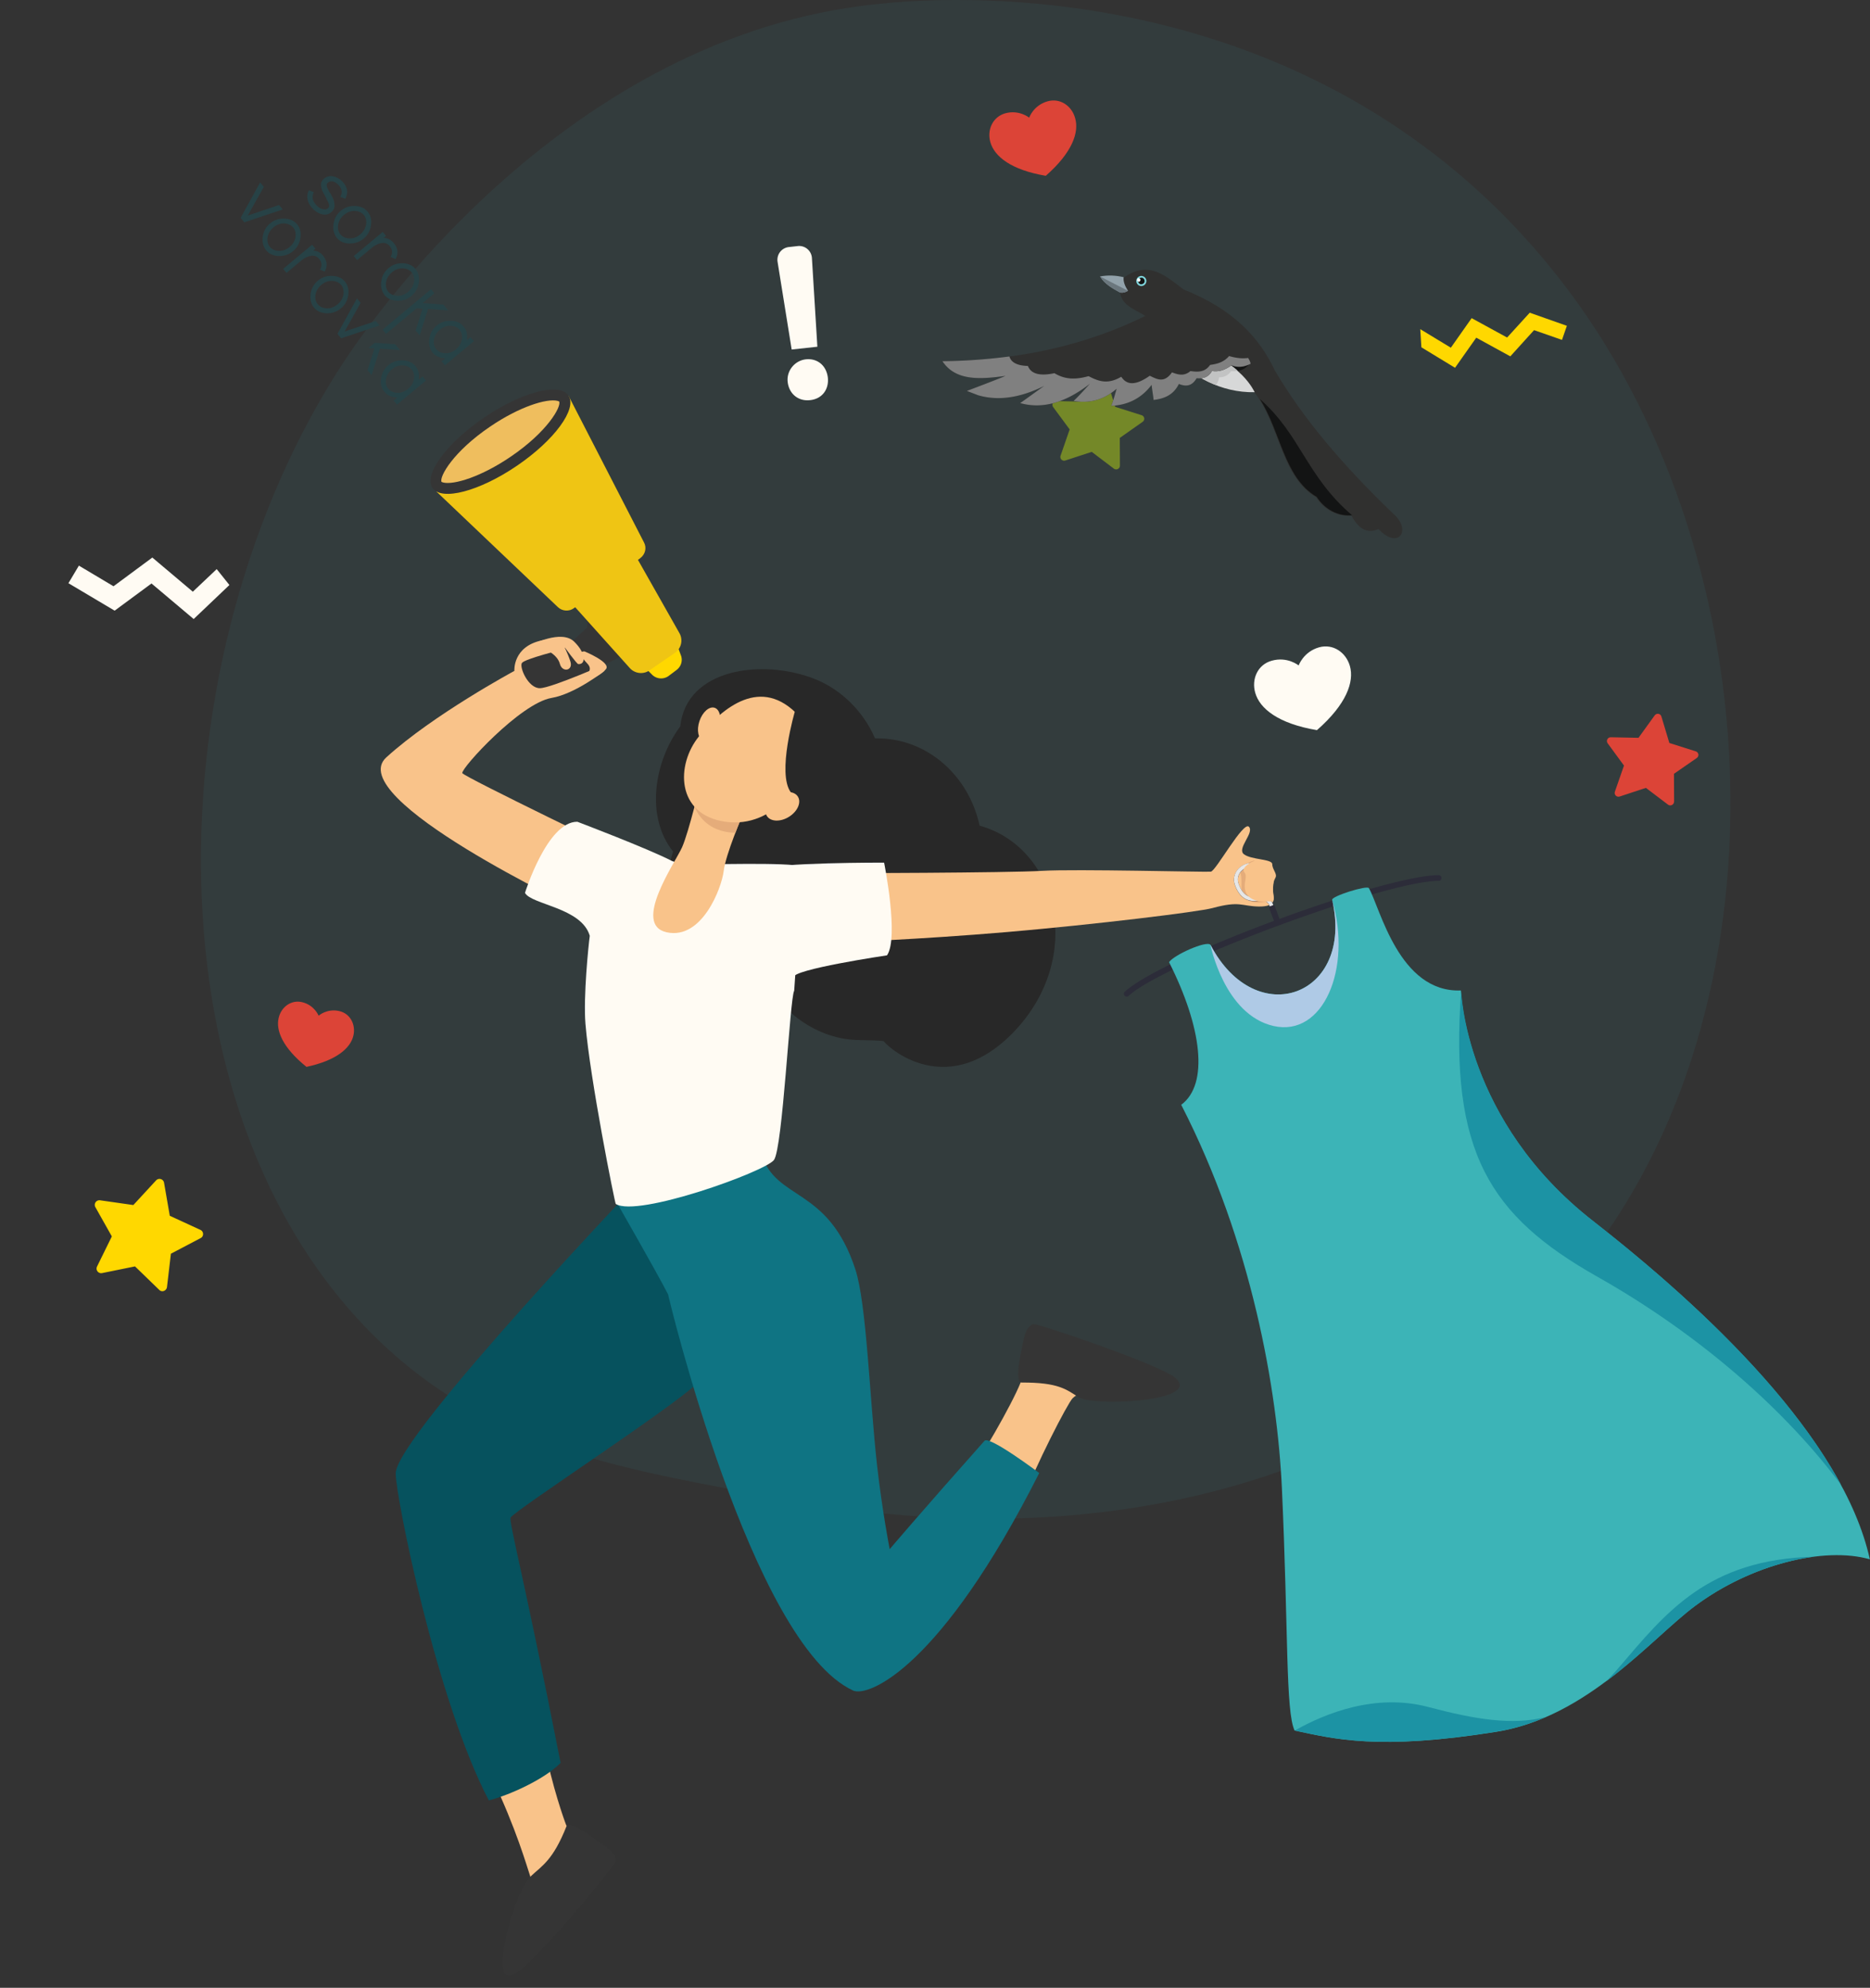 <svg width="335" height="356" viewBox="0 0 335 356" fill="none" xmlns="http://www.w3.org/2000/svg"><rect x="0" y="0" width="335" height="356" fill="#333333" stroke="none"/><path d="M277.038 233.925c-7.132 7.34-13.511 11.664-18.396 14.924-47.658 31.79-102.125 22.625-118.968 19.492-27.17-5.056-50.11-8.619-69.816-26.402-44.775-40.419-42.597-124.73-8.382-176.958 4.054-6.189 38.22-56.787 92.813-63.922 1.339-.176 2.335-.273 3.205-.361 8.441-.898 60.778-5.613 103.444 30.11 6.106 5.115 15.934 14.34 25.05 28.404 33.325 51.409 33.432 131.064-8.95 174.713z" fill="#38A2B2" fill-opacity=".08"/><g clip-path="url(#a)"><path d="M175.492 147.871c-2.001-9.214-9.705-15.831-18.735-15.631-2.076-4.845-6.128-8.815-10.856-10.663-9.355-3.646-22.937-1.873-24.037 8.515-4.728 6.343-6.254 16.231-1.276 22.424-3.302 9.014 4.077 19.427 15.358 20.9 3.001 7.141 9.855 12.535 17.409 12.835 1.801.075 4.577.05 5.028.249-.551-.199 10.555 11.462 23.237-1.698 12.881-13.459 7.904-33.036-6.128-36.931z" fill="#282828"/><path d="M113.784 153.914s-30.816-14.857-30.966-15.457c-.225-.874 10.406-12.51 15.983-13.459 4.278-.724 9.505-4.869 9.505-4.869s-5.678-6.542-11.105-5.468c-5.403 1.073-5.053 5.493-5.053 5.493s-14.508 7.816-22.937 15.482c-8.004 7.266 34.493 27.267 34.493 27.267l10.08-8.989zM97.551 312.751c1.326 7.117 3.577 13.36 3.877 14.109.15.349 1.551 1.648 1.726 1.997-.75 8.665-6.303 13.834-11.481 17.505 1.126-4.37 3.627-9.389 3.302-10.363-.526-1.548-2.527-8.615-6.804-17.504 4.327-.475 5.853-3.097 9.38-5.744z" fill="#F9C38A"/><path d="M116.411 209.573l26.989 20.476s-13.357 12.835-18.385 17.604c-5.028 4.769-33.117 23.048-33.543 24.146-.325.799 2.502 11.062 8.955 43.923-2.851 2.922-9.13 5.769-12.857 6.717-9.354-17.828-16.683-54.41-16.683-58.555 0-6.717 45.524-54.311 45.524-54.311z" fill="#06525E"/><path d="M192.15 250.425c-.875.849-6.753 12.26-8.98 18.353-3.276-2.047-5.227-4.494-8.879-5.868 2.876-4.17 8.479-14.158 8.954-16.53 1.101-5.644 2.377-6.493 2.377-6.493s18.96 6.418 20.235 8.191c1.251 1.798-10.18-1.124-13.707 2.347z" fill="#F9C38A"/><path d="M183.02 247.603c-1.476 0 .125-6.642.476-8.165.375-1.723 1.375-2.247 1.625-2.297.676-.175 21.762 6.942 25.314 9.514.25.174.675.724.75.849 1.951 3.62-15.433 4.319-17.934 2.746-2.252-1.423-3.627-2.671-10.231-2.647z" fill="#353535"/><path d="M110.633 215.616s25.438-10.013 25.763-8.939c2.626 8.465 11.956 5.743 16.834 20.65 2.026 6.243 2.526 22.748 3.877 34.984.95 8.415 2.276 15.132 2.276 15.132s5.878-6.917 16.984-19.402c.85-.974 9.805 5.768 9.805 5.768-17.659 34.959-30.641 40.177-33.342 38.954-18.26-8.365-33.193-70.966-33.143-70.941-2.076-4.045-9.054-16.206-9.054-16.206z" fill="#0F7483"/><path d="M149.903 156.386s30.366-.05 36.869-.424c5.878-.35 29.241.249 30.141.149.901-.1 5.828-9.139 6.829-8.04 1 1.099-2.226 3.895-.901 4.919 1.351 1.024 5.053.824 5.078 1.773 0 .974.95 1.723.575 2.422-.375.724-.6 1.448-.4 2.722.175 1.099.5 2.497-2.601 2.447-3.102-.05-3.327-1.074-8.28.275-2.451.674-21.061 2.946-36.794 4.295-16.133 1.373-29.365 1.822-29.365 1.822l-1.151-12.36z" fill="#F9C38A"/><path d="M224.717 154.139c-.575-.025-2.826 1.099-2.476 2.272.375 1.174-.125 2.822.475 3.97.601 1.149 2.252 1.599 4.578.949-.175-2.921-2.577-7.191-2.577-7.191z" fill="#E5AC7A"/><path d="M104.88 183.354c-.4-4.869.55-14.133.775-15.756-1.476-5.069-10.48-5.568-11.606-7.691 0 0 3.977-12.785 9.38-12.735 0 0 12.707 4.82 16.984 7.042.075-.025 1.501.649 2.151.649 4.127-.025 18.56-.474 21.236.325l-1.526 22.248c-.775 1.274-2.051 28.217-3.627 30.315-1.6 2.097-24.487 10.337-28.339 7.865-.151-.1-4.628-22.423-5.428-32.262z" fill="#FFFBF3"/><path d="M136.296 155.712c2.651-1.273 22.086-1.223 22.086-1.223s2.702 13.384.526 16.605c0 0-17.209 2.547-16.734 3.97l-5.878-19.352z" fill="#FFFBF3"/><path d="M133.119 145.749s-3.126 7.216-3.476 10.262c-.376 3.047-3.877 12.311-10.181 10.963-6.303-1.349 1.476-12.436 2.727-15.232 1.225-2.772 3.351-11.762 3.351-11.762l7.579 5.769z" fill="#F9C38A"/><path d="M124.415 144.475c.65-2.447 1.125-4.495 1.125-4.495l7.579 5.794s-.65 1.473-1.376 3.371c-3.852-.075-6.228-2.048-7.328-4.67z" fill="#E5AC7A"/><path d="M143.125 128.22s2.276 3.046 1.751 7.191c-.526 4.145-6.029 13.01-14.908 11.761-8.88-1.248-8.93-10.237-4.703-15.356 4.253-5.094 11.081-10.888 17.86-3.596z" fill="#F9C38A"/><path d="M128.028 126.761c-.956-.321-2.176.745-2.725 2.379-.549 1.635-.22 3.219.737 3.539.956.32 2.176-.745 2.725-2.38.549-1.634.219-3.218-.737-3.538z" fill="#F9C38A"/><path d="M101.478 327.084c.55-1.373 6.028 2.997 7.329 3.87 1.451.999 1.576 2.098 1.526 2.373-.101.674-14.083 17.854-18.16 20.226-.375.224-1.2.224-1.426.15-2.276-.874 1.426-14.933 4.403-17.729 1.926-1.823 3.902-2.772 6.328-8.89z" fill="#353535"/><path d="M142.424 127.321s-3.301 11.161-.75 14.582c2.551 3.421-.976 7.442-.976 7.442s7.955-9.439 6.829-14.134c-1.126-4.669-5.103-7.89-5.103-7.89z" fill="#282828"/><path d="M142.94 142.673c-.65-1.042-2.422-1.112-3.958-.156-1.536.955-2.254 2.574-1.604 3.616.65 1.041 2.422 1.111 3.958.156s2.254-2.574 1.604-3.616z" fill="#F9C38A"/><path d="M121.388 115.759l.601 1.623c.35.949.025 1.998-.776 2.597l-1.425 1.074a2.29 2.29 0 0 1-2.977-.225l-1.251-1.248 5.828-3.821z" fill="#FFD800"/><path d="M113.384 118.306l-2.376-.649-1.626.874s-10.58 4.719-12.681 4.719c-2.101 0-3.702-3.795-3.202-4.519.5-.725 7.379-2.448 7.379-2.448l4.277-3.845.25-2.797 7.979 8.665z" fill="#353535"/><path d="M114.235 100.178l7.479 13.209a2.677 2.677 0 0 1-.826 3.546l-4.527 3.121a2.693 2.693 0 0 1-3.552-.424l-9.955-11.087 11.381-8.365z" fill="#EFC514"/><path d="M114.71 99.953l-11.856 8.939c-.876.675-2.126.6-2.927-.174l-21.761-20.7 23.687-17.13L115.36 97.13c.526.95.251 2.148-.65 2.822z" fill="#EFC514"/><path d="M101.829 70.827c-1.625-2.382-8.394-.605-15.118 3.969-6.725 4.574-10.858 10.213-9.232 12.594 1.626 2.382 8.395.606 15.119-3.969 6.724-4.573 10.857-10.212 9.231-12.594z" fill="#353535"/><path d="M79.417 86.42c1.9.449 6.778-1.024 12.056-4.62 6.628-4.495 9.105-8.965 8.704-9.888 0 0-.1-.075-.325-.125-1.9-.45-6.778 1.023-12.056 4.62-6.629 4.494-9.105 8.964-8.705 9.888.025 0 .1.075.326.124z" fill="#EFBE5E"/><path d="M95.25 115.46l2.801 1.049s1.826.799 2.251 2.397c.425 1.598 2.426 1.223 1.876-.45-.55-1.673-1.125-2.671-1.125-2.671s2.276 3.121 2.526 3.146c1.326.15 1.526-1.823-.725-4.02-2.277-2.223-7.605.549-7.605.549z" fill="#F9C38A"/><path d="M104.704 116.658s4.803 1.973 3.852 3.172c-.95 1.198-3.852 2.522-3.927 1.872-.075-.649 1.876-1.523.601-2.846-.351-.375-2.126-2.198-.526-2.198z" fill="#F9C38A"/><path d="M228.219 164.927l-.85-2.298a.237.237 0 0 1 .1-.249l-.05-.175a1.454 1.454 0 0 0-1.576-.924c-1.176.175-3.377.524-4.578-2.672-.675-1.798.451-3.296 1.826-3.82a2.916 2.916 0 0 1 1.951-.05c.676.25 1.201.799 1.476 1.548.15.4-.475.624-.625.225-.2-.575-.576-.974-1.076-1.149-.45-.175-.975-.15-1.476.05-1.1.4-1.951 1.548-1.425 2.947 1 2.671 2.626 2.422 3.827 2.247 1-.15 1.976.424 2.326 1.348l.05.175c.1-.025.2.025.25.125l.851 2.322c11.731-4.32 23.687-7.841 28.514-7.841a.5.5 0 0 1 .501.55c-.025.274-.225.474-.501.474-9.379-.05-49.325 14.783-55.554 20.601a.5.5 0 0 1-.675 0 .5.5 0 0 1 0-.749c3.302-3.072 14.783-8.265 26.714-12.685z" fill="#2C2C39"/><path d="M225.718 160.606c1-.15 1.976.425 2.326 1.349l.05.149-.625.225-.05-.15a1.455 1.455 0 0 0-1.576-.924c-1.176.175-3.377.525-4.578-2.671-.675-1.798.451-3.296 1.826-3.821a2.916 2.916 0 0 1 1.951-.05c.676.25 1.201.799 1.476 1.548.15.4-.475.625-.625.225-.2-.574-.575-.974-1.076-1.149-.45-.174-.975-.149-1.476.05-1.1.4-1.951 1.549-1.425 2.947.975 2.697 2.626 2.447 3.802 2.272z" fill="#E6E6E6"/><path d="M238.65 161.156c4.002 17.254-13.658 23.697-21.812 8.04-.75-.774-6.578 1.848-7.404 3.121 5.878 11.662 7.154 21.85 2.176 25.545 12.657 24.646 17.234 51.14 18.035 68.694 1.175 25.67.65 39.978 2.276 43.374 7.129 1.498 14.983 3.595 36.144.224 16.383-2.622 27.789-16.755 35.593-22.548 9.981-7.416 23.113-10.687 31.317-8.34-4.803-21.699-29.265-44.722-49.601-60.578-23.062-17.979-23.662-41.302-23.662-41.302-11.106.425-14.483-14.857-16.484-18.328-.325-.549-6.729 1.448-6.578 2.098z" fill="#3CB4B7"/><path d="M228.169 183.754c-8.855-1.998-11.331-14.558-11.331-14.558 8.154 15.656 25.814 9.214 21.812-8.04 3.601 12.385-1.626 24.595-10.481 22.598z" fill="#AFCAE6"/><path d="M329.847 265.982c-9.73-13.11-25.038-26.794-43.648-37.306-19.235-10.862-26.588-22.249-24.437-51.29 0 0 .575 23.323 23.662 41.302 16.183 12.635 35.018 29.839 44.423 47.294zm-39.771 32.586c8.405-9.813 15.834-19.277 34.894-19.776-6.954.899-14.783 3.97-21.286 8.814-4.203 3.122-9.455 8.64-15.934 13.509.751-.799 1.551-1.623 2.326-2.547zm-34.217 7.142c8.479 2.247 15.132 3.321 21.061 1.798-2.777 1.198-5.728 2.122-8.855 2.622-21.061 3.371-28.965 1.298-36.069-.2h-.05c5.478-3.097 14.483-6.717 23.913-4.22z" fill="#1C93A4"/><path d="M225.868 154.014c-1.176-.149-3.702 1.299-2.952 2.198.625.724-.125 1.723.125 3.096.325 1.823 2.401 2.198 3.427 2.148 1.701-.075 1.776.124 1.626-1.074-.275-1.998.6-3.746-.075-4.819-.701-1.049-.525-1.374-2.151-1.549z" fill="#F9C38A"/><path d="M298.806 144.101l-3.952-2.997-4.702 1.549c-.526.174-1.051-.325-.851-.874l1.626-4.67-2.927-3.995c-.325-.45 0-1.099.576-1.074l4.952.1 2.902-4.02c.325-.45 1.05-.35 1.2.199l1.426 4.745 4.728 1.498c.55.175.65.874.175 1.199l-4.077 2.821.025 4.944c0 .6-.651.924-1.101.575z" fill="#DC4437"/><path d="M199.529 83.922l-3.952-2.997-4.728 1.548a.675.675 0 0 1-.85-.874l1.626-4.694-2.952-3.995c-.325-.45 0-1.099.576-1.074l4.977.1 2.902-4.02c.325-.45 1.05-.35 1.2.2l1.451 4.744 4.727 1.498a.666.666 0 0 1 .176 1.199l-4.078 2.871.025 4.97c0 .549-.65.873-1.1.524z" fill="#748828"/><path d="M28.515 230.998l-4.328-4.195-5.903 1.199a.824.824 0 0 1-.9-1.174l2.651-5.394-2.951-5.243a.83.83 0 0 1 .85-1.224l5.953.849 4.077-4.42a.832.832 0 0 1 1.426.425l1.026 5.918 5.478 2.522c.625.274.65 1.173.05 1.473l-5.328 2.797-.7 5.968c-.1.699-.926.999-1.401.499z" fill="#FFD800"/><path d="M141.099 68.316c-.176-1.998 1.35-3.796 3.351-3.97 2.076-.176 3.602 1.198 3.852 3.27.225 2.098-1 3.82-3.176 4.046-2.202.25-3.827-1.224-4.027-3.347zm.725-5.719l-2.526-15.706a2.296 2.296 0 0 1 2.026-2.647l1.575-.175a2.294 2.294 0 0 1 2.552 2.148l.975 15.88-4.602.5z" fill="#FFFBF3"/><path d="M184.371 21.071s.751-2.197 3.277-2.921c2.251-.65 4.352.799 4.953 2.996.75 2.547-.501 6.168-5.253 10.338-6.228-1.049-9.205-3.47-9.93-6.018-.626-2.197.4-4.52 2.651-5.169 2.501-.699 4.302.774 4.302.774z" fill="#DC4437"/><path d="M232.646 119.18s.851-2.447 3.652-3.246c2.502-.7 4.828.899 5.528 3.346.801 2.821-.6 6.842-5.903 11.486-6.953-1.173-10.255-3.87-11.056-6.692-.7-2.447.426-5.044 2.952-5.743 2.826-.799 4.827.849 4.827.849z" fill="#FFFBF3"/><path d="M57.08 181.906s1.5-1.348 3.726-.824c1.977.475 2.952 2.447 2.502 4.395-.526 2.247-3.027 4.445-8.405 5.593-4.277-3.446-5.527-6.542-4.977-8.789.45-1.923 2.226-3.271 4.202-2.797 2.201.524 2.952 2.422 2.952 2.422z" fill="#DC4437"/><path d="M254.633 62.198l6.028 3.67 3.802-5.393 6.103 3.346 4.252-4.695 5.003 1.748.875-2.522-6.653-2.347-4.052 4.445-6.354-3.471-3.727 5.294-5.477-3.322.2 3.247z" fill="#FFD800"/><path d="M38.82 101.926l-4.277 4.045-7.254-6.118-6.953 5.144-6.204-3.696-1.876 3.147 8.28 4.919 6.603-4.869 7.554 6.367 6.403-6.093-2.276-2.846z" fill="#FFFBF3"/><g clip-path="url(#b)" fill="#274246"><path d="M58.358 35.343c-.022-.026-.06-.125-.14-.276-.08-.15-.139-.275-.182-.327-.042-.051-.08-.15-.181-.326-.08-.15-.14-.276-.156-.35-.016-.073-.053-.172-.107-.345l-.08-.368c.01-.096 0-.218-.011-.34.016-.143.026-.239.064-.357.058-.093.096-.211.181-.326.086-.115.171-.23.278-.319.508-.424 1.08-.553 1.695-.414.615.14 1.279.5 1.792 1.115.771.923.884 1.873.334 2.898l-.883-.35c.395-.722.32-1.356-.172-1.946-.364-.436-.744-.728-1.124-.802-.38-.075-.626-.044-.92.202-.053.044-.133.111-.139.16a.765.765 0 0 0-.069.188c-.032.07-.016.143 0 .217l.049.22c.037.1.053.174.096.225.016.074.08.15.118.25.037.099.102.176.118.25.016.073.08.15.166.253.085.102.101.176.144.227.16.301.3.577.418.827s.209.521.246.838c.038.317.054.608-.026.892-.08.285-.25.514-.518.737-.508.424-1.08.554-1.738.363-.658-.19-1.268-.595-1.803-1.236-.385-.462-.642-.987-.728-1.524a2.286 2.286 0 0 1 .266-1.528l.883.35a1.795 1.795 0 0 0-.213 1.05c.032.364.209.738.487 1.072.385.461.765.754 1.188.88.422.125.764.1 1.032-.122.08-.067.16-.134.192-.204.032-.07.07-.189.053-.262a1.512 1.512 0 0 0-.155-.567c-.059-.125-.096-.224-.14-.275-.015-.074-.101-.177-.181-.327-.049-.22-.113-.298-.134-.323zm1.382 4.807c.134-.981.561-1.773 1.31-2.398.748-.625 1.603-.903 2.593-.859.989.044 1.68.382 2.214 1.023.535.642.74 1.429.606 2.41-.133.982-.56 1.774-1.308 2.398-.749.625-1.604.904-2.572.885-.968-.019-1.728-.386-2.242-1.001-.53-.69-.733-1.476-.6-2.458zm3.78-2.371c-.7-.025-1.337.245-1.898.714-.561.468-.919 1.072-1.041 1.74-.123.668.027 1.282.412 1.744.386.461.942.693 1.643.718.7.024 1.337-.246 1.898-.715.561-.468.919-1.071 1.041-1.74.123-.668-.027-1.282-.413-1.744-.385-.461-.941-.693-1.642-.718zm6.46 8.228c.396-.722.32-1.355-.172-1.945-.364-.436-.83-.613-1.444-.535-.594.103-1.182.377-1.796.89l-2.593 2.164-.6-.718 5.186-4.328.599.718-.4.335c.742.075 1.315.38 1.764.92.771.923.884 1.873.334 2.898l-.877-.4zm-1.675 4.402c.132-.982.56-1.774 1.308-2.398.748-.625 1.604-.904 2.593-.86.99.045 1.701.408 2.215 1.024.514.615.739 1.428.606 2.41-.133.981-.56 1.773-1.309 2.398-.748.624-1.603.903-2.571.885-.99-.045-1.728-.386-2.242-1.001-.508-.664-.734-1.477-.6-2.458zm3.8-2.346c-.7-.025-1.337.245-1.898.714-.561.468-.919 1.072-1.041 1.74-.102.693.027 1.282.413 1.744.385.461.941.693 1.642.718.7.024 1.337-.246 1.898-.714.561-.469.919-1.072 1.042-1.74.1-.694-.028-1.283-.413-1.744-.386-.462-.964-.72-1.643-.718zm-3.543 10.965L77.22 51.8l.599.718-2.111 1.763 3.706.257.878 1.051-3.61-.25-1.495 4.729-.727-.872 1.232-3.902-1.059-.073-5.478 4.573-.621-.743.027-.023zm8.349 1.691c.133-.982.56-1.774 1.309-2.398.748-.625 1.603-.904 2.593-.86.99.045 1.727.386 2.241 1.002.557.666.734 1.476.601 2.457l.641-.535.6.718-5.185 4.328-.6-.718.669-.558c-.968-.019-1.755-.363-2.29-1.004-.508-.664-.712-1.45-.579-2.432zm3.78-2.372c-.701-.024-1.337.246-1.899.714-.56.469-.919 1.072-1.041 1.74-.101.694.027 1.282.413 1.744.385.462.941.694 1.642.718.7.025 1.337-.245 1.898-.714.561-.468.92-1.072 1.042-1.74.1-.694-.028-1.282-.413-1.744-.386-.462-.942-.694-1.643-.718zM43.108 39.02l3.493-6.353.664.795-2.874 5.14 5.593-1.883.663.795-6.875 2.302-.664-.795zm3.965 3.393c.133-.982.56-1.774 1.309-2.398.748-.625 1.603-.904 2.593-.86.99.045 1.727.386 2.241 1.002.535.64.74 1.428.606 2.41-.133.98-.56 1.773-1.309 2.398-.748.624-1.603.903-2.571.884-.968-.018-1.728-.385-2.242-1-.514-.616-.76-1.455-.627-2.436zm3.806-2.394c-.7-.025-1.337.245-1.898.714-.561.468-.92 1.072-1.042 1.74-.1.694.028 1.282.413 1.744.386.462.942.693 1.643.718.7.024 1.336-.246 1.898-.714.56-.469.919-1.072 1.041-1.74.102-.694-.027-1.283-.413-1.744-.412-.44-.941-.694-1.642-.718zm6.455 8.276c.396-.722.32-1.355-.172-1.945-.364-.436-.83-.613-1.444-.535-.594.104-1.182.377-1.797.89L51.33 48.87l-.6-.718 5.185-4.328.6.718-.401.335c.722.05 1.294.355 1.723.868.77.924.883 1.874.333 2.899l-.834-.348zm-1.697 4.376c.133-.981.56-1.773 1.308-2.398.748-.624 1.604-.903 2.593-.859.99.044 1.728.386 2.242 1.001.535.641.739 1.429.606 2.41-.133.981-.56 1.773-1.309 2.398-.748.625-1.603.904-2.572.885-.989-.045-1.727-.386-2.241-1.001-.514-.616-.76-1.454-.627-2.436zm3.827-2.368c-.7-.024-1.337.245-1.898.714-.561.468-.919 1.072-1.041 1.74-.102.694.027 1.282.412 1.744.386.462.942.694 1.643.718.7.024 1.337-.246 1.898-.714.561-.469.919-1.072 1.041-1.74.102-.694-.027-1.282-.413-1.744-.433-.465-.941-.694-1.642-.718zm.986 9.492l3.493-6.354.663.795-2.873 5.14 5.592-1.883.664.795-6.876 2.302-.664-.795zm6.638 1.595l3.706.257.878 1.052-3.61-.25-1.495 4.728-.728-.872 1.233-3.9-1.059-.074 1.096-.915-.021-.026zm1.18 6.413c.133-.982.56-1.774 1.309-2.398.748-.625 1.604-.904 2.593-.86.99.045 1.728.386 2.242 1.001.556.667.733 1.477.6 2.458l.695-.58.6.718-5.185 4.328-.6-.718.668-.557c-.968-.02-1.754-.364-2.29-1.005-.54-.593-.765-1.406-.632-2.387zm3.828-2.369c-.7-.024-1.337.246-1.898.714-.561.469-.92 1.072-1.042 1.74-.101.694.028 1.283.413 1.744.385.462.942.694 1.642.718.7.025 1.337-.245 1.898-.714.562-.468.92-1.072 1.042-1.74.101-.693-.028-1.282-.413-1.744-.433-.465-.942-.693-1.642-.718z"/></g></g><g clip-path="url(#c)" fill-rule="evenodd" clip-rule="evenodd"><path d="M228.334 66.257c-2.713-5.759-7.387-10.878-16.31-14.419-3.152-2.39-6.217-5.284-10.633-2.162-1.379-.316-2.829-.445-4.329-.165.854 1.4 2.275 2.161 3.603 2.886.474 3.504 5.335 3.124 6.289 6.491 1.471 4.53 8.622 11.568 17.718 11.317 4.609 5.845 4.787 15.128 11.076 18.833 1.479 2.284 3.891 3.533 6.34 3.296 1.198 2.176 2.663 3.382 4.86 2.406 3.561 3.834 6.038.18 2.657-2.728-8.766-8.408-16.102-16.91-21.271-25.755z" fill="#30302F"/><path d="M225.691 71.454c3.755 5.838 4.328 14.094 10.186 17.527 1.479 2.283 3.891 3.533 6.34 3.296-8.227-7.023-9.16-14.346-16.526-20.823zm-13.016-5.436c1.501 1.113 3.224 2.205 5.184 2.959.273-.431.452-.898.538-1.4.855.007 1.63-.338 2.14-1.106 1.357.094 2.542-.2 3.324-1.4-.617-.344-1.328-.725-1.909-1.163-1.228-.15-2.585-.244-3.906-.43l-5.371 2.54z" fill="#131414"/><path d="M210.271 63.914c3.201 3.375 8.442 6.463 14.494 6.327 0 0-2.584-5.816-10.495-7.252-1.788-.367-3.009.02-3.999.925z" fill="#D7D8D8"/><path d="M212.675 66.018c1.501 1.113 3.224 2.205 5.184 2.959a3.78 3.78 0 0 0 .538-1.4c.855.007 1.63-.338 2.14-1.106.409.05.854.007 1.206-.072a13.827 13.827 0 0 0-4.25-2.599l-4.818 2.218z" fill="#C2C3C3"/><path d="M201.297 49.64c-1.378-.316-2.735-.41-4.235-.13.854 1.4 2.275 2.162 3.603 2.887.503.086.984-.05 1.408-.316-.532-.847-.876-1.622-.776-2.44z" fill="#92A2AB"/><path d="M197.062 49.51c.854 1.4 2.275 2.162 3.603 2.887.503.086.984-.05 1.408-.316l-5.011-2.57z" fill="#6B777E"/><path d="M204.787 49.483a.896.896 0 0 0-1.163.517c-.18.466.05.983.516 1.163a.897.897 0 0 0 1.164-.517.897.897 0 0 0-.517-1.163z" fill="#80D7DE"/><path d="M204.679 49.763c-.28-.108-.668.064-.775.344-.108.28.064.668.344.776.28.107.668-.065.776-.345.107-.28-.065-.667-.345-.775z" fill="#131414"/><path d="M204.105 49.863c-.187-.072-.316-.014-.388.172-.036.094-.014.316.172.388.187.072.316.015.388-.172.072-.187.014-.316-.172-.388z" fill="#FEFEFE"/><path d="M224.048 65.143c-2.261-6.655-13.188-11.395-14.574-10.857-12.256 7.071-25.919 10.279-40.644 10.4 2.369 3.59 6.784 3.253 11.307 2.636-2.29.94-4.544 1.787-6.928 2.691 4.523 2.169 9.211 1.401 13.842-.889-1.472 1.041-2.814 2.025-4.286 3.066 4.156 1.17 8.335-.222 12.471-3.453-.934 1.034-1.867 2.068-2.894 3.066 3.016.517 5.586-.316 7.697-2.182-.302 1.063-.567 2.032-.962 3.059 3.044-.115 5.478-1.429 7.23-3.755.086.89.265 1.817.351 2.707 1.91-.23 3.554-.883 4.531-2.864 1.12.43 2.254.546 3.181-1.026 1.041.078 2.06-.065 2.749-1.3 1.006.173 2.154-.028 3.497-1.012 1.027.395 2.104.381 3.432-.287z" fill="#30302F"/><path d="M224.048 65.143a3.047 3.047 0 0 0-.459-1.034c-1.02.144-2.154.029-3.404-.344-.969 1.127-2.154 1.42-3.396 1.586-.947 1.35-2.211 1.292-3.532 1.105-1.12.962-2.183.66-3.303.23-1.421 2.024-2.714 1.205-3.984.61-2.65 1.873-4.158 1.614-5.105.178-2.506 1.5-4.243.725-5.852-.108-2.886.818-4.638.359-6.116-.532-2.686.574-4.215.093-4.753-1.293-2.118-.064-3.037-.74-3.31-1.701-3.949.516-7.919.81-12.004.846 2.369 3.59 6.784 3.252 11.307 2.635-2.29.94-4.544 1.788-6.928 2.692 4.523 2.169 9.211 1.401 13.842-.889-1.472 1.041-2.814 2.025-4.286 3.066 4.156 1.17 8.335-.222 12.471-3.453-.934 1.034-1.867 2.068-2.894 3.066 3.016.517 5.586-.316 7.697-2.182-.302 1.063-.567 2.032-.962 3.058 3.044-.114 5.478-1.428 7.23-3.754.086.89.265 1.817.351 2.707 1.91-.23 3.554-.883 4.531-2.864 1.12.43 2.254.546 3.181-1.027 1.041.08 2.06-.064 2.75-1.299 1.005.173 2.153-.028 3.496-1.012 1.027.395 2.104.38 3.432-.287z" fill="gray"/></g><defs><clipPath id="a"><path fill="#fff" transform="translate(0 18)" d="M0 0h335v338H0z"/></clipPath><clipPath id="b"><path fill="#fff" transform="rotate(50.145 .592 71.846)" d="M0 0h46.37v23.185H0z"/></clipPath><clipPath id="c"><path fill="#fff" transform="scale(-1 1) rotate(-21.043 56.46 738.1)" d="M0 0h88.1v32.1H0z"/></clipPath></defs></svg>